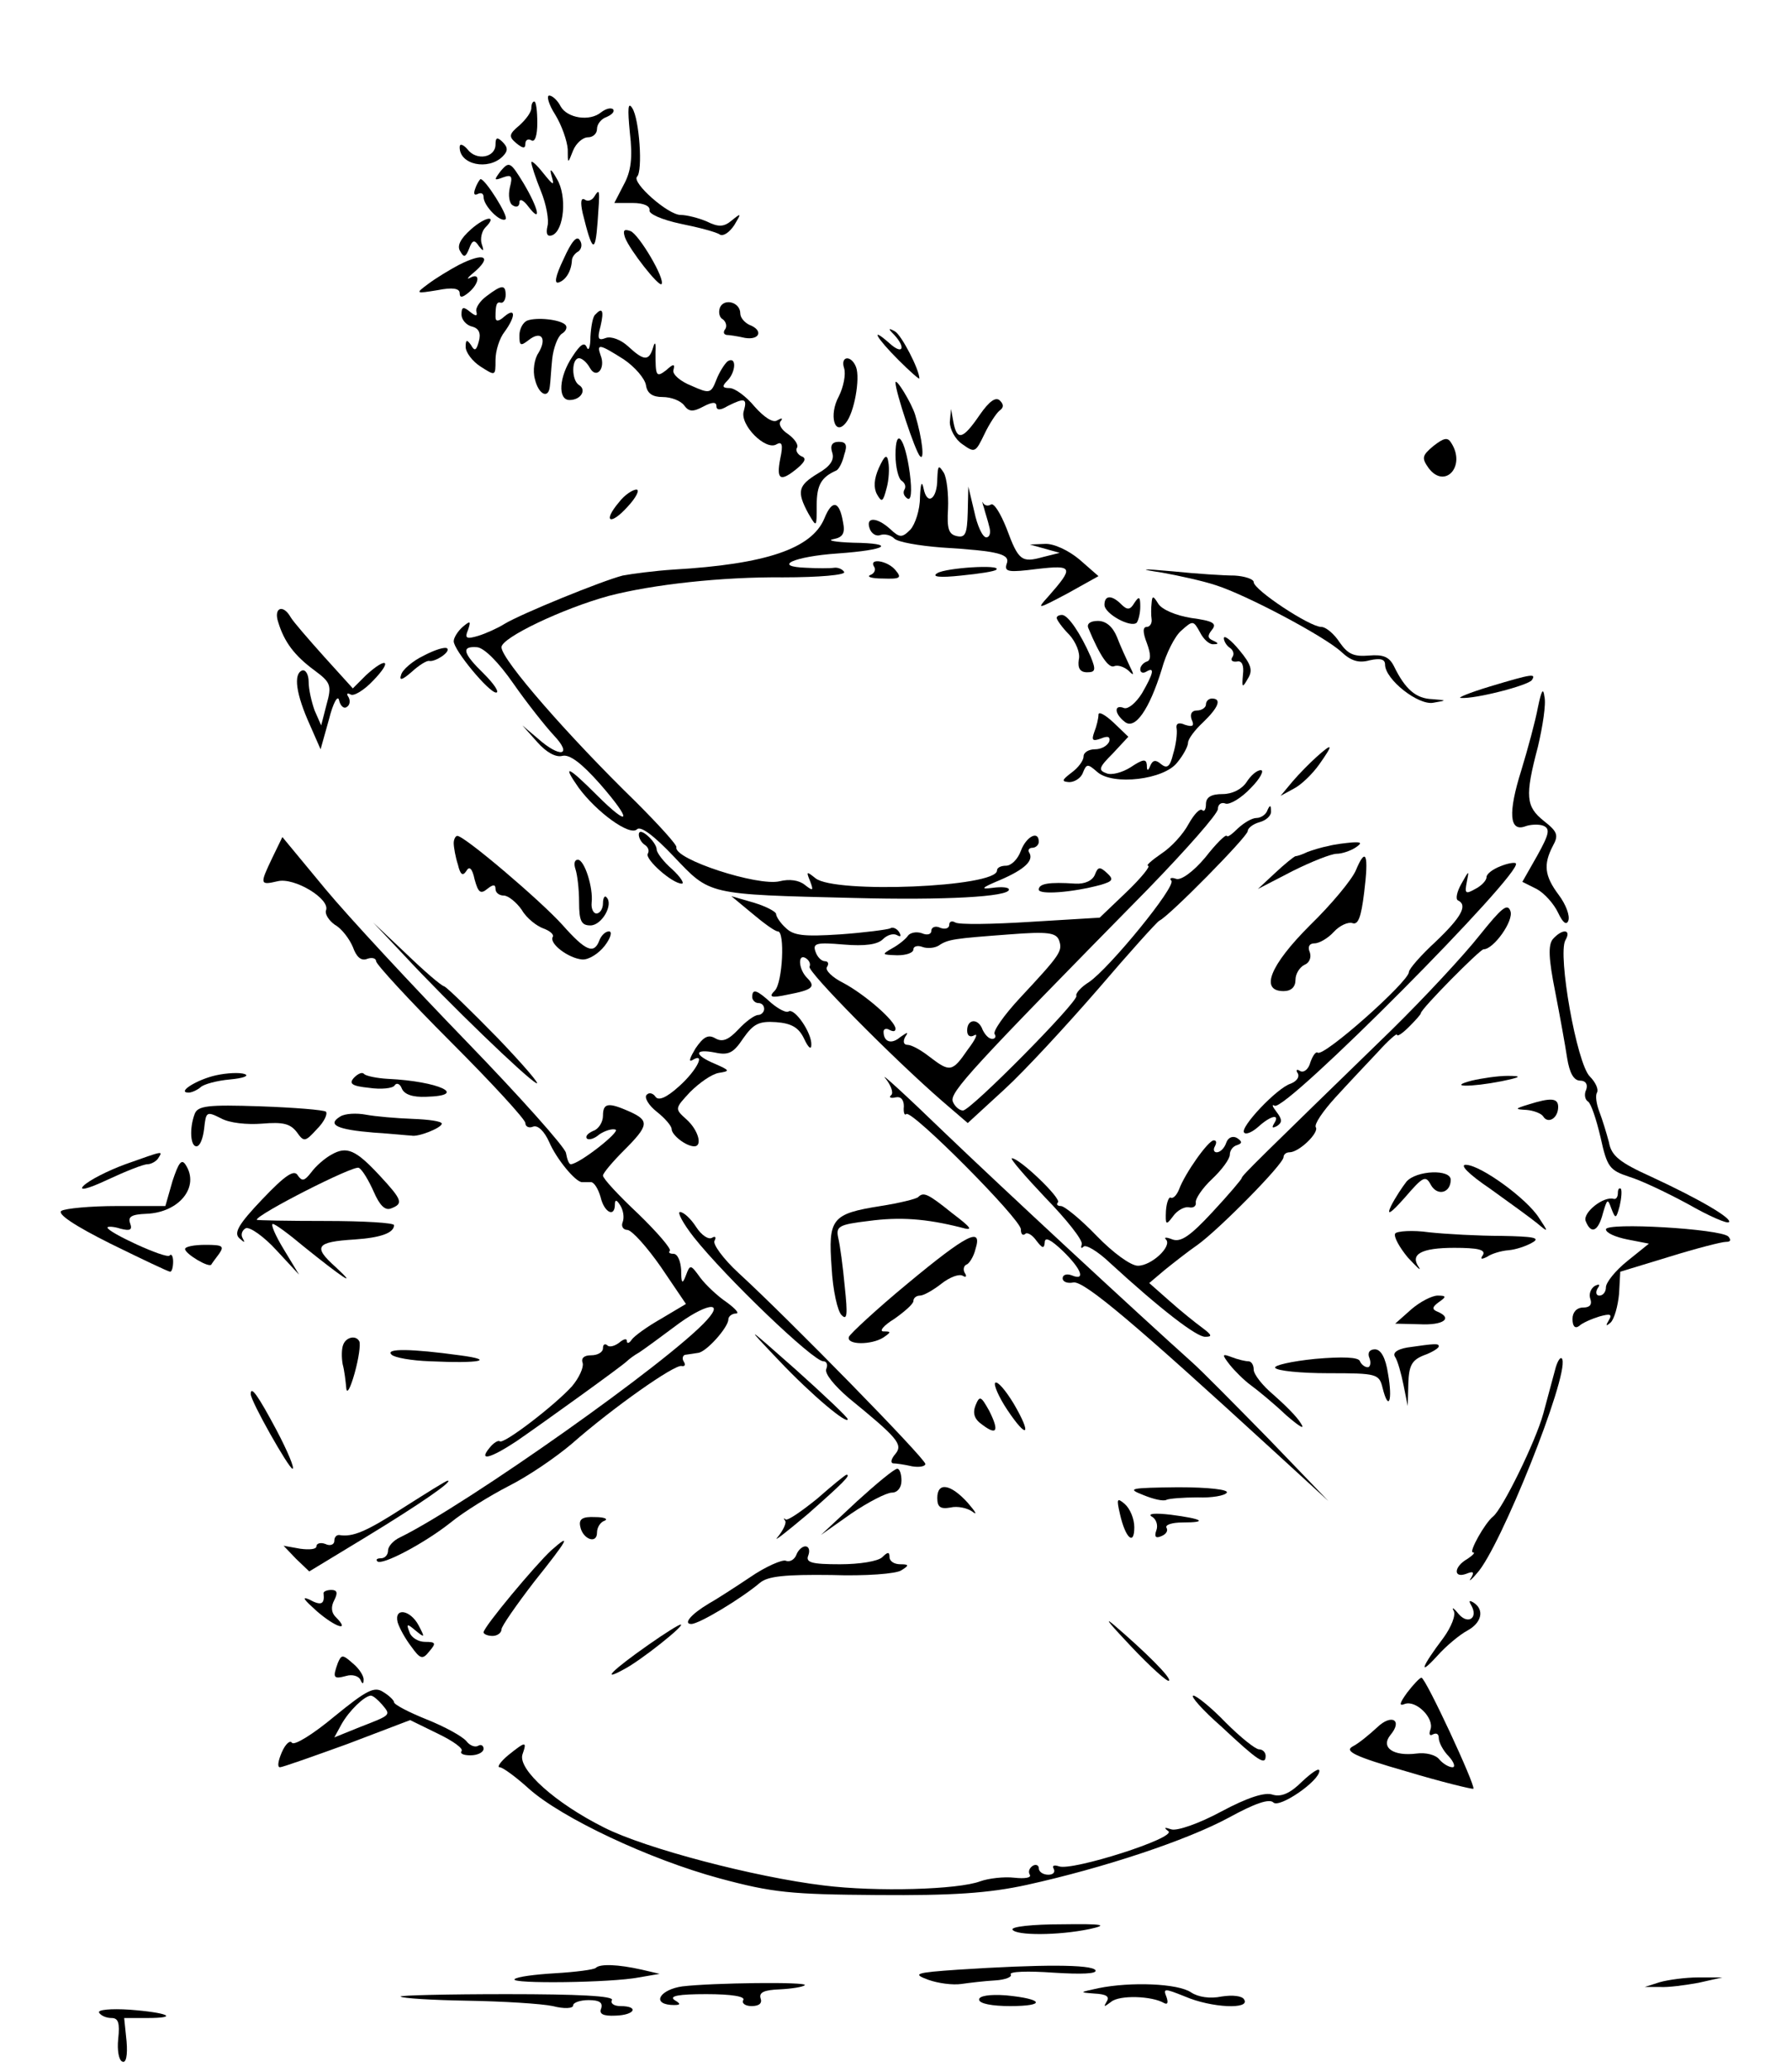 <?xml version="1.0" standalone="no"?>
<!DOCTYPE svg PUBLIC "-//W3C//DTD SVG 20010904//EN"
 "http://www.w3.org/TR/2001/REC-SVG-20010904/DTD/svg10.dtd">
<svg version="1.0" xmlns="http://www.w3.org/2000/svg"
 width="300pt" height="347pt" viewBox="0 0 300 347"
 preserveAspectRatio="xMidYMid meet">
<g transform="translate(0,347) scale(0.1,-0.1)"
fill="#000000" stroke="none">
<path d="M930 3278 c11 -18 20 -44 21 -58 0 -25 0 -25 9 -2 5 12 16 22 25 22
8 0 15 6 15 14 0 8 7 17 16 20 9 4 14 9 11 13 -4 3 -12 1 -20 -5 -19 -16 -57
-10 -68 10 -5 10 -14 18 -19 18 -5 0 -1 -15 10 -32z"/>
<path d="M890 3289 c0 -7 -9 -19 -20 -29 -18 -15 -18 -19 -5 -30 11 -9 15 -9
15 -1 0 7 5 9 10 6 6 -4 10 8 10 29 0 20 -2 36 -5 36 -3 0 -5 -5 -5 -11z"/>
<path d="M1055 3248 c5 -42 2 -65 -10 -87 l-16 -31 31 0 c18 0 29 -5 28 -12
-2 -6 20 -16 53 -23 30 -6 60 -14 65 -18 6 -3 16 4 24 16 12 20 12 21 -4 8
-13 -11 -22 -12 -42 -2 -14 6 -34 11 -44 11 -21 0 -82 54 -73 64 10 9 4 97 -8
115 -7 11 -8 0 -4 -41z"/>
<path d="M830 3228 c0 -22 -32 -28 -47 -8 -7 8 -13 10 -13 4 -1 -30 48 -40 72
-16 9 9 9 15 0 24 -9 9 -12 8 -12 -4z"/>
<path d="M839 3184 c-12 -16 -12 -17 4 -11 14 5 16 2 11 -17 -3 -13 -1 -27 5
-30 6 -4 11 -2 11 5 0 7 7 4 15 -7 23 -30 17 -3 -8 39 -22 36 -24 37 -38 21z"/>
<path d="M890 3198 c0 -4 7 -26 16 -48 9 -22 14 -49 11 -59 -3 -13 0 -18 8
-15 20 8 25 66 8 94 -10 18 -13 19 -9 5 5 -17 3 -16 -14 5 -11 14 -20 22 -20
18z"/>
<path d="M796 3154 c-3 -8 -2 -12 4 -9 6 3 10 1 10 -5 0 -15 29 -44 37 -37 5
5 -34 67 -42 67 -1 0 -6 -7 -9 -16z"/>
<path d="M995 3140 c-4 -6 -11 -8 -16 -4 -6 3 -7 -5 -3 -23 16 -65 21 -69 25
-15 4 55 4 58 -6 42z"/>
<path d="M789 3086 c-18 -16 -24 -28 -18 -37 6 -11 9 -10 15 5 5 14 9 15 16 4
8 -10 9 -9 5 3 -3 9 0 22 6 28 21 21 1 19 -24 -3z"/>
<path d="M1047 3072 c8 -21 56 -82 61 -78 7 8 -38 84 -52 89 -11 4 -13 1 -9
-11z"/>
<path d="M944 3036 c-14 -29 -16 -42 -8 -39 12 4 21 19 22 37 0 5 5 12 11 15
5 4 7 12 2 19 -5 8 -14 -3 -27 -32z"/>
<path d="M768 3026 c-15 -8 -38 -22 -50 -31 -23 -17 -22 -17 15 -11 25 5 37 3
37 -5 0 -8 4 -8 15 1 18 15 20 34 3 25 -7 -4 -5 0 5 8 33 28 18 35 -25 13z"/>
<path d="M815 2974 c-11 -8 -19 -20 -17 -26 2 -8 -1 -8 -11 0 -11 9 -14 8 -14
-5 0 -8 8 -18 18 -20 11 -3 15 -11 11 -25 -4 -15 -7 -17 -13 -6 -7 10 -9 9 -9
-3 0 -9 11 -24 25 -33 25 -16 25 -16 25 11 0 16 7 37 15 47 19 26 19 42 0 26
-10 -9 -15 -9 -15 -1 0 21 2 26 9 24 4 -1 8 5 8 13 0 18 -7 17 -32 -2z"/>
<path d="M1206 2955 c-3 -8 -1 -17 5 -20 5 -4 7 -11 4 -16 -4 -5 -3 -9 2 -10
4 0 18 -2 31 -5 25 -4 31 13 7 22 -8 4 -15 12 -15 19 0 19 -27 26 -34 10z"/>
<path d="M997 2943 c-4 -3 -7 -20 -8 -37 0 -17 -3 -25 -6 -18 -4 10 -11 5 -24
-15 -23 -34 -25 -73 -5 -73 19 0 29 17 16 25 -13 8 -13 45 0 45 5 0 13 -7 18
-16 11 -20 27 -1 18 21 -7 20 -2 19 39 -7 19 -13 35 -32 37 -43 2 -14 11 -20
28 -20 14 0 30 -6 36 -14 8 -11 15 -11 32 -2 15 8 22 8 22 1 0 -7 6 -8 19 0
28 14 33 13 27 -8 -8 -23 37 -68 55 -56 9 5 11 -1 6 -24 -7 -36 0 -40 29 -16
13 11 15 17 6 20 -6 3 -10 10 -7 14 3 5 -4 15 -15 23 -11 7 -17 17 -12 22 4 5
1 5 -6 1 -7 -5 -22 5 -38 23 -14 17 -33 31 -42 31 -12 0 -13 3 -4 12 15 15 16
42 1 33 -5 -4 -14 -18 -19 -31 -9 -23 -11 -24 -42 -10 -18 7 -32 19 -30 26 3
11 0 11 -12 0 -17 -13 -18 -10 -18 30 1 16 -1 19 -4 8 -7 -23 -15 -23 -42 2
-12 11 -28 17 -37 14 -13 -5 -15 -2 -9 20 6 26 3 32 -9 19z"/>
<path d="M883 2933 c-7 -3 -13 -14 -13 -25 0 -17 2 -18 15 -8 21 17 32 4 17
-21 -7 -10 -10 -30 -6 -44 6 -26 23 -34 25 -12 1 6 2 27 4 46 2 18 9 37 16 42
7 4 10 11 6 15 -9 9 -48 13 -64 7z"/>
<path d="M1498 2909 c20 -22 14 -34 -8 -14 -34 30 -22 9 15 -28 19 -19 35 -33
35 -31 0 15 -30 73 -41 79 -11 6 -12 5 -1 -6z"/>
<path d="M1414 2853 c3 -10 -1 -31 -9 -47 -17 -31 -7 -68 12 -44 14 17 24 74
17 93 -8 21 -27 19 -20 -2z"/>
<path d="M1500 2829 c0 -15 33 -115 41 -123 8 -9 4 29 -8 69 -6 20 -33 64 -33
54z"/>
<path d="M1641 2775 c-28 -41 -38 -44 -44 -12 l-4 22 -2 -22 c0 -12 9 -29 21
-37 21 -15 22 -14 37 17 8 17 20 35 25 39 7 5 8 10 1 17 -7 7 -18 -1 -34 -24z"/>
<path d="M1500 2708 c0 -20 5 -40 10 -43 6 -4 8 -10 5 -15 -3 -5 -1 -11 5 -15
6 -4 8 11 4 42 -8 60 -24 80 -24 31z"/>
<path d="M2401 2723 c-19 -16 -20 -20 -8 -37 27 -36 63 3 38 42 -6 10 -12 9
-30 -5z"/>
<path d="M1394 2712 c4 -12 -3 -23 -24 -35 -33 -20 -36 -30 -16 -67 14 -24 14
-24 14 14 0 34 8 47 33 58 4 2 10 13 13 26 6 17 3 22 -9 22 -11 0 -15 -6 -11
-18z"/>
<path d="M1472 2686 c-8 -18 -9 -33 -3 -44 8 -14 10 -13 16 10 4 14 5 34 3 44
-2 14 -6 12 -16 -10z"/>
<path d="M1570 2668 c0 -34 -17 -46 -23 -16 -3 14 -5 8 -6 -15 0 -21 -8 -45
-16 -54 -14 -14 -18 -14 -34 1 -22 20 -42 21 -34 0 3 -8 11 -13 18 -10 7 2 17
0 23 -6 6 -6 41 -12 79 -15 97 -6 116 -11 109 -28 -4 -13 4 -14 51 -8 61 7 62
3 19 -46 -20 -22 -19 -22 32 5 l52 29 -32 28 c-18 15 -43 27 -58 26 l-25 -1
25 -7 25 -7 -28 -7 c-36 -10 -41 -6 -61 48 -10 25 -21 43 -26 40 -5 -3 -10 -2
-13 2 -2 5 -2 1 1 -7 2 -8 7 -23 9 -32 3 -10 1 -18 -5 -18 -6 0 -15 19 -20 43
l-10 42 -1 -43 c-1 -36 -4 -43 -18 -40 -14 3 -17 12 -15 46 1 24 -2 51 -7 60
-9 14 -10 13 -11 -10z"/>
<path d="M1037 2629 c-28 -33 -15 -40 14 -8 15 16 21 29 15 29 -6 0 -20 -9
-29 -21z"/>
<path d="M1381 2602 c-21 -51 -98 -77 -253 -86 -31 -2 -69 -7 -85 -10 -35 -9
-170 -64 -198 -81 -11 -7 -31 -16 -44 -20 -20 -6 -23 -4 -17 10 5 15 4 16 -9
5 -8 -7 -15 -18 -15 -24 0 -15 59 -86 71 -86 6 0 -3 14 -20 31 -36 35 -39 47
-12 45 12 -1 36 -25 61 -61 23 -33 54 -72 68 -87 32 -34 10 -38 -27 -5 l-26
22 25 -28 c15 -17 31 -26 42 -23 12 3 32 -12 63 -47 55 -63 51 -75 -6 -18 -48
48 -58 52 -30 12 30 -41 86 -82 98 -70 6 6 28 -10 62 -46 61 -64 54 -63 301
-69 153 -4 260 2 260 14 0 4 -12 5 -27 3 -22 -3 -19 0 12 13 42 18 57 33 49
46 -3 4 0 8 5 8 6 0 11 5 11 10 0 20 -21 9 -30 -15 -5 -14 -16 -25 -25 -25 -8
0 -15 -3 -15 -8 0 -28 -272 -39 -304 -13 -15 12 -16 12 -9 -5 6 -16 5 -17 -9
-6 -10 8 -26 10 -42 6 -36 -9 -178 37 -173 57 1 4 -30 38 -68 76 -111 108
-225 238 -225 259 0 16 103 65 180 86 73 19 189 32 292 31 60 0 105 4 102 9
-3 5 -11 8 -17 7 -7 -1 -28 -1 -46 0 -59 2 -21 19 52 24 84 6 99 17 26 18 -30
1 -45 4 -33 6 16 3 20 10 16 29 -6 35 -18 38 -31 6z"/>
<path d="M1464 2521 c4 -5 0 -12 -6 -14 -7 -3 2 -6 21 -6 29 -1 32 1 21 14
-13 16 -45 21 -36 6z"/>
<path d="M1570 2510 c-10 -6 3 -8 40 -4 30 3 57 7 59 10 9 9 -85 3 -99 -6z"/>
<path d="M1946 2511 c28 -5 69 -14 90 -21 51 -16 183 -86 211 -112 16 -15 29
-19 47 -14 18 4 26 2 26 -7 0 -25 56 -69 81 -64 23 4 23 4 -2 6 -27 1 -45 16
-64 55 -8 16 -18 20 -42 18 -25 -2 -35 2 -49 22 -9 14 -23 26 -31 26 -19 0
-113 62 -113 75 0 5 -15 10 -32 11 -18 0 -64 3 -103 7 -55 5 -59 4 -19 -2z"/>
<path d="M1850 2457 c0 -15 44 -39 54 -30 3 4 6 16 6 27 0 17 -2 18 -10 6 -7
-12 -12 -12 -22 -2 -16 16 -28 15 -28 -1z"/>
<path d="M1929 2460 c-1 -8 -1 -21 0 -27 1 -7 -3 -13 -8 -13 -7 0 -7 -9 0 -27
7 -19 7 -29 0 -31 -6 -2 -11 -8 -11 -13 0 -6 5 -7 10 -4 15 9 12 -3 -7 -36
-10 -16 -23 -27 -30 -25 -17 7 -17 -9 1 -23 17 -14 41 20 62 88 7 26 22 56 33
65 19 17 20 17 31 -3 6 -12 16 -21 23 -20 9 0 8 2 -1 6 -9 4 -10 8 -2 18 9 11
2 15 -35 20 -25 4 -49 14 -55 24 -8 13 -10 14 -11 1z"/>
<path d="M466 2428 c10 -33 27 -56 61 -81 27 -20 29 -25 20 -57 l-9 -35 -11
25 c-5 14 -10 35 -10 48 0 12 -5 21 -11 19 -15 -6 -10 -40 13 -91 l18 -41 14
50 c7 28 15 42 17 32 2 -9 8 -15 13 -11 5 3 6 10 3 16 -4 6 -3 8 3 5 5 -4 23
7 38 23 33 34 23 41 -12 9 l-22 -22 -48 53 c-26 29 -52 59 -56 66 -13 23 -29
16 -21 -8z"/>
<path d="M1770 2435 c0 -3 9 -16 21 -28 11 -12 19 -31 16 -42 -2 -14 2 -21 14
-21 14 0 15 4 6 26 -17 39 -38 70 -48 70 -5 0 -9 -2 -9 -5z"/>
<path d="M1823 2418 c20 -48 34 -67 43 -64 6 3 17 -1 24 -7 10 -10 10 -8 2 8
-5 11 -15 32 -21 48 -7 17 -18 27 -32 27 -13 0 -19 -5 -16 -12z"/>
<path d="M2050 2401 c0 -5 5 -13 10 -16 6 -4 8 -11 4 -16 -3 -5 0 -8 8 -7 8 2
12 -6 10 -22 -2 -22 -1 -23 8 -7 9 14 6 24 -14 48 -14 17 -26 26 -26 20z"/>
<path d="M710 2372 c-19 -9 -36 -24 -38 -32 -4 -11 2 -9 18 5 12 11 25 19 29
18 10 -2 36 15 30 21 -3 3 -20 -2 -39 -12z"/>
<path d="M2495 2320 c-33 -10 -55 -19 -48 -19 24 -2 113 21 119 30 7 11 2 11
-71 -11z"/>
<path d="M2576 2285 c-4 -22 -17 -70 -28 -106 -22 -70 -20 -103 7 -93 8 3 22
4 30 1 12 -5 10 -14 -10 -50 l-25 -44 24 -12 c13 -7 29 -25 36 -40 8 -17 14
-21 17 -13 3 8 -4 27 -16 43 -24 32 -26 51 -10 82 10 18 8 24 -15 42 -30 24
-32 41 -10 124 8 34 14 72 11 84 -2 16 -5 11 -11 -18z"/>
<path d="M2020 2290 c0 -5 -7 -10 -15 -10 -9 0 -12 -6 -9 -15 5 -11 2 -13 -11
-9 -11 5 -16 2 -14 -7 1 -8 -1 -26 -6 -42 -5 -21 -10 -25 -20 -17 -9 8 -14 7
-18 -2 -4 -10 -6 -10 -6 1 -1 10 -6 10 -27 -4 -14 -9 -33 -14 -41 -10 -14 5
-12 10 11 33 l26 28 -25 24 c-14 13 -25 19 -25 13 0 -6 -3 -19 -7 -29 -5 -14
-3 -16 11 -11 12 5 16 3 14 -5 -3 -7 -13 -13 -24 -13 -10 0 -19 -5 -19 -12 0
-7 -9 -19 -20 -27 -17 -13 -17 -15 -4 -16 9 0 20 7 23 16 6 15 8 15 24 1 26
-23 112 -13 134 16 10 12 18 27 18 33 0 6 11 21 25 34 26 25 32 40 15 40 -5 0
-10 -4 -10 -10z"/>
<path d="M2205 2202 c-11 -10 -29 -28 -40 -41 l-20 -24 22 12 c12 6 31 24 43
41 24 34 23 37 -5 12z"/>
<path d="M2088 2160 c-8 -12 -24 -20 -40 -20 -19 0 -28 -5 -28 -17 0 -9 -3
-13 -6 -10 -4 4 -14 -7 -23 -23 -9 -17 -29 -39 -46 -50 -16 -11 -26 -20 -22
-20 5 0 -11 -20 -36 -44 l-45 -43 -116 -7 c-63 -4 -120 -5 -126 -1 -5 3 -10 2
-10 -4 0 -6 -7 -8 -15 -5 -8 4 -15 1 -15 -5 0 -6 -7 -8 -16 -4 -9 3 -19 1 -23
-4 -3 -5 -15 -15 -26 -21 -19 -11 -18 -11 8 -12 15 0 27 4 27 10 0 5 7 7 15 4
8 -3 20 -2 27 2 16 11 26 12 119 19 64 5 78 3 83 -10 6 -18 3 -23 -66 -97 -26
-28 -45 -55 -42 -60 3 -4 1 -8 -4 -8 -6 0 -12 7 -16 15 -7 20 -26 19 -26 -1 0
-9 5 -12 12 -8 7 4 2 -7 -11 -24 -26 -38 -30 -38 -64 -12 -14 11 -30 20 -37
20 -6 0 -8 5 -4 13 6 9 5 9 -8 0 -15 -13 -28 -8 -28 9 0 5 5 6 10 3 6 -3 10
-3 10 2 0 13 -52 58 -88 77 -18 9 -30 21 -27 26 4 6 2 10 -3 10 -6 0 -13 7
-16 16 -5 14 1 16 47 12 36 -3 57 0 66 9 7 7 17 10 23 7 7 -4 8 -2 4 5 -4 6
-11 9 -15 6 -5 -2 -42 -7 -84 -10 -61 -4 -78 -2 -91 11 -9 8 -16 19 -16 23 0
4 -17 13 -37 19 l-38 11 35 -29 c19 -16 38 -30 43 -30 12 0 8 -85 -5 -99 -11
-11 -7 -13 21 -7 42 8 48 13 33 28 -15 15 -16 42 -2 33 6 -4 8 -10 6 -14 -5
-7 138 -152 222 -225 l43 -37 61 56 c34 31 104 107 157 168 53 62 99 113 103
115 16 7 148 141 148 150 0 5 9 12 20 15 11 3 20 11 19 19 0 10 -2 10 -6 1 -2
-7 -11 -13 -18 -13 -8 0 -21 -8 -31 -17 -10 -10 -18 -16 -19 -13 -2 3 -18 -13
-36 -36 -20 -24 -41 -39 -49 -36 -8 3 -12 1 -8 -3 9 -9 -104 -147 -138 -170
-13 -8 -23 -19 -21 -23 3 -10 -177 -192 -190 -192 -6 0 -14 7 -17 15 -6 15 32
56 327 356 64 66 117 126 117 134 0 8 6 12 13 9 7 -2 26 9 42 26 16 16 23 30
17 30 -7 0 -17 -9 -24 -20z"/>
<path d="M1070 2072 c0 -6 5 -14 10 -17 6 -4 8 -10 5 -15 -5 -9 41 -50 57 -50
5 0 -2 11 -16 24 -15 13 -26 28 -26 33 0 6 -7 16 -15 23 -9 8 -15 9 -15 2z"/>
<path d="M456 2033 c-21 -44 -21 -46 9 -39 28 7 89 -30 81 -49 -2 -6 5 -17 15
-24 11 -6 24 -23 30 -37 6 -17 14 -24 24 -20 8 3 15 1 15 -4 0 -5 56 -66 125
-135 69 -69 125 -130 125 -136 0 -6 6 -9 13 -6 8 3 19 -8 27 -26 12 -28 44
-67 55 -67 3 0 9 0 15 0 5 0 12 -11 16 -25 6 -26 24 -35 24 -12 0 8 3 8 9 -2
5 -8 7 -20 4 -28 -3 -7 1 -13 8 -13 8 -1 33 -29 56 -62 l42 -62 -42 -25 c-23
-13 -45 -29 -49 -35 -4 -6 -8 -7 -8 -2 0 5 -6 3 -13 -3 -8 -6 -17 -8 -20 -4
-4 3 -7 1 -7 -5 0 -7 -9 -12 -20 -12 -12 0 -17 -5 -14 -13 2 -7 -6 -25 -18
-39 -29 -32 -115 -98 -121 -92 -2 2 -10 -2 -17 -11 -19 -23 1 -18 45 11 45 31
177 126 185 134 3 3 12 10 21 15 9 6 35 25 59 43 50 38 85 45 54 11 -61 -68
-402 -309 -514 -364 -11 -5 -20 -15 -20 -22 0 -7 -5 -13 -12 -13 -6 0 -9 -2
-6 -5 7 -8 79 30 123 65 22 18 66 45 97 61 32 16 79 48 106 71 67 59 173 134
184 130 5 -1 7 2 3 8 -3 5 -1 11 4 11 6 1 15 2 20 3 14 1 51 43 51 56 0 5 6
10 13 10 6 0 -1 8 -16 19 -15 10 -35 29 -44 41 -16 22 -17 23 -24 4 -6 -16 -8
-14 -8 9 -1 15 -6 27 -13 27 -6 0 -9 2 -6 5 3 3 -21 31 -53 62 -33 31 -59 59
-59 64 0 4 16 23 35 42 42 42 43 50 10 65 -36 16 -45 15 -45 -7 0 -10 -7 -22
-16 -25 -9 -4 -14 -9 -11 -13 4 -3 13 0 21 7 9 6 21 10 27 8 9 -3 -61 -58 -75
-58 -3 0 -6 8 -8 19 -2 10 -77 94 -167 187 -90 93 -197 208 -236 255 l-72 87
-17 -35z"/>
<path d="M760 2058 c0 -7 3 -24 7 -36 4 -17 8 -20 14 -11 5 9 10 5 14 -14 6
-22 10 -25 21 -16 10 8 14 8 14 0 0 -6 6 -11 14 -11 7 0 21 -11 30 -24 8 -14
25 -27 36 -31 11 -4 18 -10 16 -14 -7 -11 26 -36 49 -38 11 -1 28 10 38 23 10
13 13 24 7 24 -6 0 -13 -7 -16 -15 -9 -24 -23 -18 -62 26 -37 41 -164 149
-176 149 -3 0 -6 -6 -6 -12z"/>
<path d="M2225 2053 c-11 -2 -27 -7 -35 -10 -8 -4 -17 -7 -20 -7 -3 -1 -18
-13 -34 -28 l-29 -27 58 30 c32 16 65 29 74 29 9 0 23 5 31 10 12 8 11 10 -5
9 -11 -1 -29 -3 -40 -6z"/>
<path d="M2271 2012 c-7 -16 -41 -57 -77 -92 -67 -67 -84 -110 -44 -110 13 0
20 7 20 19 0 10 7 21 15 25 8 3 12 12 9 21 -4 9 -1 15 8 15 8 0 23 9 32 19 10
11 24 17 31 15 10 -4 15 10 20 51 8 64 3 78 -14 37z"/>
<path d="M964 2014 c3 -9 6 -33 6 -55 0 -32 4 -39 19 -39 19 0 39 35 27 47 -3
4 -6 -1 -6 -10 0 -9 -5 -17 -11 -17 -5 0 -9 8 -8 18 3 25 -12 72 -23 72 -6 0
-7 -7 -4 -16z"/>
<path d="M2513 2019 c-13 -5 -23 -13 -23 -18 0 -6 -9 -15 -19 -20 -16 -9 -18
-8 -14 12 4 20 4 20 -9 -3 -8 -14 -10 -26 -6 -28 17 -8 6 -28 -37 -69 -25 -23
-45 -46 -45 -51 0 -16 -144 -144 -153 -135 -3 2 -8 -5 -12 -16 -3 -12 -11 -18
-17 -15 -6 4 -8 2 -4 -4 3 -6 -2 -13 -12 -17 -23 -7 -86 -74 -78 -82 3 -4 14
1 24 10 21 19 37 22 26 5 -4 -7 -3 -8 5 -4 9 6 9 11 -1 24 -7 9 -8 13 -3 10
18 -11 419 393 404 406 -2 2 -14 0 -26 -5z"/>
<path d="M1834 2005 c-4 -10 -17 -16 -33 -15 -44 3 -61 0 -61 -10 0 -9 56 -5
104 8 20 6 22 9 10 20 -12 11 -15 10 -20 -3z"/>
<path d="M2478 1903 c-26 -33 -92 -104 -148 -159 -218 -212 -250 -243 -250
-247 0 -2 -22 -28 -49 -57 -37 -40 -53 -51 -67 -46 -10 4 -15 4 -11 0 11 -11
-24 -44 -47 -44 -12 0 -42 22 -69 50 -27 28 -54 50 -60 50 -6 0 -8 3 -5 6 7 6
-64 74 -77 74 -4 0 22 -30 56 -66 35 -36 63 -71 61 -78 -2 -6 -1 -8 3 -4 4 4
24 -8 44 -27 85 -78 146 -125 160 -124 12 0 11 3 -5 15 -11 8 -36 28 -55 45
l-34 30 26 22 c15 12 39 31 55 42 35 25 144 135 144 147 0 4 4 8 10 8 16 0 50
33 44 42 -3 5 12 27 33 50 21 23 53 57 71 76 17 19 32 32 32 29 0 -4 9 2 20
13 11 11 20 21 20 23 0 7 99 107 105 107 17 0 51 48 45 64 -5 14 -15 5 -52
-41z"/>
<path d="M675 1872 c78 -84 205 -206 223 -216 9 -5 -20 29 -64 75 -45 46 -85
85 -90 87 -5 1 -34 26 -64 55 l-55 52 50 -53z"/>
<path d="M2601 1897 c-8 -10 -7 -33 4 -88 8 -41 17 -91 20 -111 4 -25 11 -38
22 -38 9 0 13 -6 10 -15 -4 -8 -2 -17 3 -20 5 -3 14 -30 21 -60 11 -50 15 -55
48 -66 20 -6 64 -27 99 -46 35 -20 65 -33 68 -30 6 6 -48 38 -130 76 -53 24
-67 35 -71 58 -4 15 -11 38 -16 51 -5 13 -7 27 -4 32 3 5 -2 17 -12 27 -22 22
-54 204 -41 228 11 19 -5 20 -21 2z"/>
<path d="M1260 1800 c0 -5 5 -10 10 -10 6 0 10 -4 10 -10 0 -5 -5 -10 -10 -10
-6 0 -21 -11 -33 -24 -17 -18 -27 -22 -39 -15 -12 7 -20 2 -33 -17 -9 -15 -12
-23 -6 -20 24 15 9 -16 -21 -43 -22 -20 -35 -25 -40 -18 -4 6 -11 8 -15 3 -4
-4 3 -17 17 -28 14 -11 25 -24 25 -29 0 -10 24 -29 38 -29 14 0 7 27 -13 45
-20 18 -20 18 6 46 15 15 36 30 48 32 19 3 19 4 -6 15 -36 15 -36 26 0 19 23
-5 31 0 47 24 17 24 26 29 55 27 26 -2 38 -9 47 -28 7 -15 12 -19 12 -10 1 20
-28 62 -38 56 -4 -3 -17 4 -29 14 -24 22 -32 25 -32 10z"/>
<path d="M362 1669 c-32 -7 -67 -29 -46 -29 5 0 14 4 20 9 5 5 27 11 49 13 22
2 33 6 25 9 -8 3 -30 2 -48 -2z"/>
<path d="M593 1665 c-9 -10 -4 -14 25 -17 20 -3 40 -1 43 4 3 5 9 3 12 -5 4
-10 18 -15 41 -14 72 2 21 26 -64 30 -19 1 -37 5 -40 8 -3 4 -10 1 -17 -6z"/>
<path d="M1483 1664 c9 -11 14 -24 10 -28 -5 -4 -1 -6 7 -4 9 2 14 -4 14 -15
-1 -10 1 -16 4 -13 8 9 192 -176 192 -193 0 -8 3 -11 7 -8 3 4 12 -1 19 -11
10 -13 13 -14 14 -3 0 10 10 5 30 -14 32 -31 39 -51 15 -41 -8 3 -15 1 -15 -5
0 -6 8 -9 18 -7 18 3 105 -71 332 -279 l95 -87 -100 104 c-55 56 -113 115
-129 129 -87 78 -316 290 -416 386 -63 61 -107 101 -97 89z"/>
<path d="M2465 1660 c-42 -11 -1 -11 50 -1 34 7 35 9 10 9 -16 0 -43 -4 -60
-8z"/>
<path d="M2560 1620 c-23 -7 -23 -8 -3 -9 12 -1 25 -6 28 -11 8 -13 25 -3 25
16 0 15 -12 16 -50 4z"/>
<path d="M326 1604 c-9 -24 -7 -54 3 -54 6 0 11 13 13 30 3 28 4 29 28 17 14
-8 44 -11 69 -9 35 3 47 0 58 -14 12 -17 14 -17 34 5 12 12 18 25 15 29 -4 3
-53 7 -110 9 -88 3 -105 1 -110 -13z"/>
<path d="M570 1600 c-23 -14 -5 -22 56 -27 31 -2 59 -5 63 -5 11 -3 51 13 51
20 0 4 -22 7 -49 8 -27 1 -62 4 -78 7 -16 3 -35 2 -43 -3z"/>
<path d="M2054 1556 c-3 -9 -10 -16 -16 -16 -5 0 -6 5 -3 10 3 6 3 10 -2 10
-9 0 -48 -55 -58 -82 -4 -10 -10 -16 -14 -14 -3 2 -7 -8 -8 -22 -1 -24 0 -25
12 -9 7 10 19 16 26 15 8 -2 13 2 12 8 -1 6 11 24 27 39 17 16 30 34 30 41 0
7 5 14 12 16 9 3 9 6 0 12 -7 4 -15 1 -18 -8z"/>
<path d="M555 1536 c-11 -6 -26 -19 -34 -30 -11 -14 -15 -15 -22 -5 -6 11 -21
1 -60 -40 -39 -41 -48 -56 -38 -65 9 -8 10 -8 5 1 -3 6 0 13 6 16 7 2 30 -14
51 -37 l38 -41 -26 43 c-14 23 -22 42 -18 42 4 0 27 -17 52 -38 62 -50 94 -72
53 -34 -38 34 -33 42 32 46 44 3 66 11 66 24 0 4 -52 7 -115 7 -63 0 -115 1
-115 2 0 9 163 92 171 87 6 -3 17 -22 25 -40 10 -23 19 -32 29 -28 21 8 19 14
-19 55 -40 43 -55 50 -81 35z"/>
<path d="M210 1520 c-30 -11 -61 -27 -70 -36 -9 -9 6 -6 40 10 30 14 60 26 67
26 6 0 15 5 18 10 8 13 10 13 -55 -10z"/>
<path d="M289 1492 l-12 -42 -81 0 c-45 0 -86 -4 -93 -8 -8 -5 22 -25 82 -55
53 -26 97 -47 100 -47 3 0 5 8 5 17 0 9 -3 14 -6 10 -6 -6 -104 39 -104 47 0
2 10 2 22 -2 16 -4 20 -2 16 9 -4 11 2 15 27 16 55 2 90 45 66 82 -7 11 -12 3
-22 -27z"/>
<path d="M2496 1479 c32 -23 68 -49 79 -58 19 -16 19 -15 3 9 -20 32 -97 88
-122 89 -12 1 3 -15 40 -40z"/>
<path d="M2356 1491 c-7 -9 -19 -27 -26 -41 -8 -17 -1 -13 23 14 31 36 35 38
44 21 11 -19 33 -13 33 9 0 18 -57 16 -74 -3z"/>
<path d="M2710 1472 c0 -7 -3 -11 -7 -10 -17 5 -52 -23 -47 -37 9 -23 21 -18
29 13 7 24 8 25 14 8 7 -18 8 -18 14 4 3 13 4 26 2 29 -3 2 -5 -1 -5 -7z"/>
<path d="M1538 1465 c-3 -3 -31 -10 -63 -15 -82 -13 -88 -21 -82 -103 2 -38
10 -74 17 -80 9 -9 10 1 5 48 -3 33 -8 70 -11 82 -4 19 1 22 51 28 52 7 96 4
155 -11 21 -6 18 -1 -15 24 -41 33 -48 36 -57 27z"/>
<path d="M1162 1398 c53 -67 200 -208 217 -208 6 0 8 -6 5 -13 -3 -8 14 -28
37 -48 82 -67 92 -78 79 -94 -7 -8 -9 -15 -4 -16 5 0 19 -2 32 -5 12 -2 22 0
22 4 0 9 -229 243 -313 320 -26 24 -44 49 -40 54 3 6 1 8 -4 5 -6 -4 -18 4
-27 18 -9 14 -21 25 -27 25 -5 0 5 -19 23 -42z"/>
<path d="M2690 1411 c0 -6 16 -13 36 -17 l36 -7 -36 -29 c-20 -16 -36 -36 -36
-44 0 -8 -5 -14 -11 -14 -5 0 -7 5 -3 12 5 7 3 8 -5 4 -7 -5 -10 -14 -7 -22 3
-9 -1 -14 -12 -14 -11 0 -18 -8 -18 -19 0 -12 4 -17 11 -12 5 5 21 12 34 16
18 5 22 4 16 -6 -6 -10 -5 -11 3 -4 6 6 12 27 14 48 l2 37 82 25 c45 14 88 25
95 25 8 0 9 3 4 9 -14 13 -205 24 -205 12z"/>
<path d="M2337 1404 c-3 -5 7 -23 21 -40 15 -16 23 -24 19 -17 -16 22 3 33 59
33 39 0 53 -3 48 -12 -5 -7 -3 -8 7 -3 7 5 23 10 36 11 12 1 30 7 40 13 14 8
1 10 -52 11 -38 0 -93 3 -121 6 -28 4 -54 2 -57 -2z"/>
<path d="M1520 1320 c-52 -43 -96 -84 -98 -89 -5 -14 38 -14 58 -1 13 9 13 10
0 10 -8 0 0 10 18 21 17 12 32 25 32 30 0 5 5 9 11 9 6 0 22 9 36 20 14 11 30
17 36 13 5 -3 7 -1 3 5 -3 5 -2 12 3 14 4 1 12 13 15 26 12 38 -14 25 -114
-58z"/>
<path d="M310 1378 c0 -8 40 -32 44 -26 1 2 7 10 13 18 9 13 6 15 -23 15 -19
0 -34 -3 -34 -7z"/>
<path d="M2364 1277 l-27 -24 41 -1 c40 -2 56 10 30 21 -10 4 -9 8 2 16 13 9
13 11 -2 11 -9 0 -29 -10 -44 -23z"/>
<path d="M1305 1191 c55 -58 115 -108 115 -98 0 3 -39 40 -87 83 -86 76 -86
76 -28 15z"/>
<path d="M575 1218 c-3 -7 -3 -22 -1 -33 3 -11 5 -29 6 -40 1 -11 7 0 14 25 7
25 10 48 8 53 -5 11 -22 8 -27 -5z"/>
<path d="M2357 1213 c-17 -3 -25 -9 -20 -16 4 -6 10 -27 14 -47 l7 -35 1 38
c1 30 6 39 26 47 14 5 25 12 25 15 0 5 -5 5 -53 -2z"/>
<path d="M656 1201 c5 -5 34 -10 64 -11 85 -4 111 2 50 10 -80 11 -126 12
-114 1z"/>
<path d="M2294 1195 c3 -8 1 -15 -3 -15 -5 0 -11 5 -13 10 -2 7 -29 8 -75 4
-40 -4 -70 -11 -67 -15 3 -5 43 -9 89 -9 82 0 85 -1 91 -25 10 -40 17 -21 9
24 -4 27 -12 41 -22 41 -9 0 -13 -6 -9 -15z"/>
<path d="M2060 1184 c8 -10 24 -26 35 -34 11 -8 38 -30 59 -50 22 -19 33 -26
25 -14 -7 12 -29 33 -46 48 -18 15 -33 34 -33 42 0 8 -4 14 -9 14 -5 0 -18 3
-28 7 -16 6 -17 5 -3 -13z"/>
<path d="M2606 1180 c-4 -14 -13 -49 -21 -78 -13 -47 -68 -159 -84 -172 -14
-11 -41 -60 -34 -60 5 0 0 -5 -9 -11 -23 -13 -24 -33 -2 -25 12 5 14 3 8 -7
-5 -7 0 -4 10 8 39 42 153 328 143 358 -2 6 -7 0 -11 -13z"/>
<path d="M1667 1154 c-3 -3 6 -24 20 -45 34 -51 42 -43 11 10 -14 23 -27 38
-31 35z"/>
<path d="M420 1135 c0 -12 64 -125 70 -125 4 0 -8 29 -27 65 -31 58 -43 75
-43 60z"/>
<path d="M1634 1116 c-5 -13 -2 -23 11 -32 25 -19 29 -11 12 23 -14 25 -16 26
-23 9z"/>
<path d="M1435 955 l-60 -56 51 36 c28 19 59 35 68 35 9 0 16 8 16 20 0 11 -3
20 -7 20 -5 0 -35 -25 -68 -55z"/>
<path d="M1369 960 c-26 -21 -49 -37 -53 -35 -3 3 -4 2 -1 -2 3 -3 -3 -16 -12
-27 -10 -11 12 6 50 38 59 52 73 66 65 66 -2 0 -24 -18 -49 -40z"/>
<path d="M676 945 c-62 -40 -85 -50 -108 -46 -5 0 -8 -4 -8 -10 0 -6 -7 -9
-15 -5 -8 3 -15 1 -15 -4 0 -5 -12 -6 -27 -4 l-28 5 21 -22 22 -21 94 57 c92
56 148 95 138 95 -3 0 -36 -21 -74 -45z"/>
<path d="M1570 961 c0 -15 5 -19 22 -16 12 3 29 -1 37 -7 9 -7 5 0 -8 15 -29
32 -51 35 -51 8z"/>
<path d="M1915 966 c17 -7 34 -11 39 -8 4 2 28 4 52 4 24 -1 46 3 49 8 3 5
-30 9 -82 9 -81 -1 -86 -2 -58 -13z"/>
<path d="M1876 934 c9 -40 24 -54 24 -22 0 14 -7 31 -16 39 -13 11 -14 9 -8
-17z"/>
<path d="M1929 930 c8 -4 11 -15 8 -23 -4 -11 -1 -14 8 -10 8 3 12 9 9 14 -3
5 9 9 27 9 43 0 34 6 -20 13 -26 3 -39 2 -32 -3z"/>
<path d="M972 913 c4 -21 28 -30 28 -10 0 9 6 18 13 20 6 3 -1 6 -16 6 -21 1
-28 -3 -25 -16z"/>
<path d="M923 873 c-26 -24 -113 -128 -113 -137 0 -3 7 -6 15 -6 8 0 15 5 15
11 0 5 25 41 55 80 56 70 64 84 28 52z"/>
<path d="M1334 866 c-3 -8 -11 -13 -18 -10 -6 2 -34 -10 -60 -28 -27 -18 -58
-38 -69 -44 -30 -18 -43 -34 -29 -34 13 0 83 42 115 69 13 11 42 14 120 13 56
-2 109 2 117 8 13 8 13 10 -2 10 -10 0 -18 5 -18 12 0 9 -3 9 -12 0 -7 -7 -38
-12 -71 -12 -48 0 -58 3 -53 15 3 8 1 15 -5 15 -5 0 -12 -6 -15 -14z"/>
<path d="M542 801 c2 -18 -4 -21 -24 -10 -14 6 -8 -1 12 -19 32 -28 58 -36 32
-10 -7 7 -8 17 -2 28 6 12 5 17 -5 17 -8 0 -14 -3 -13 -6z"/>
<path d="M2464 782 c13 -22 -5 -34 -21 -15 -8 10 -12 12 -8 5 4 -7 -4 -27 -17
-45 -37 -49 -43 -66 -11 -31 15 17 38 36 51 43 24 13 29 35 10 47 -7 4 -8 3
-4 -4z"/>
<path d="M666 753 c3 -10 13 -28 23 -41 15 -21 19 -22 30 -8 12 14 11 16 -7
16 -11 0 -23 7 -26 16 -6 15 -4 15 10 3 16 -13 16 -12 5 9 -14 26 -41 30 -35
5z"/>
<path d="M1894 713 c33 -35 62 -61 64 -58 5 4 -39 48 -94 95 -16 13 -2 -3 30
-37z"/>
<path d="M1086 715 c-60 -42 -81 -63 -41 -41 29 15 105 76 95 75 -3 0 -27 -15
-54 -34z"/>
<path d="M566 685 c-9 -25 -8 -28 14 -22 10 3 21 0 24 -7 3 -7 5 -7 5 0 1 6
-7 19 -18 28 -17 15 -19 15 -25 1z"/>
<path d="M2357 635 c-13 -18 -14 -23 -4 -19 19 7 50 -24 43 -43 -3 -8 -1 -11
4 -8 6 3 10 1 10 -6 0 -7 7 -21 17 -31 9 -10 11 -18 6 -18 -6 0 -16 6 -22 13
-6 8 -23 12 -38 10 -39 -5 -61 10 -44 31 21 25 2 36 -22 13 -13 -12 -31 -27
-41 -32 -15 -8 3 -17 90 -42 60 -18 110 -30 112 -29 4 5 -80 186 -87 186 -3 0
-14 -12 -24 -25z"/>
<path d="M560 595 c-36 -30 -67 -49 -71 -44 -3 5 -11 -2 -17 -16 -6 -14 -8
-25 -3 -25 4 0 55 18 113 39 l105 40 47 -23 c25 -12 43 -25 39 -29 -3 -4 3 -7
15 -7 12 0 22 5 22 11 0 5 -4 8 -9 5 -5 -3 -14 0 -20 8 -7 8 -36 24 -66 36
-30 12 -55 25 -55 29 0 3 -8 11 -18 17 -15 10 -28 3 -82 -41z m80 20 c15 -18
16 -17 -38 -38 l-42 -17 12 22 c13 23 38 47 49 48 4 0 12 -7 19 -15z"/>
<path d="M2046 578 c61 -57 74 -66 74 -49 0 6 -5 11 -11 11 -6 0 -31 20 -56
45 -24 25 -49 45 -54 45 -6 0 15 -24 47 -52z"/>
<path d="M851 530 c-13 -11 -19 -20 -14 -20 5 0 27 -16 49 -36 55 -49 201
-118 319 -150 89 -24 119 -27 265 -28 125 -1 186 3 250 17 127 28 267 74 339
113 42 23 67 32 74 25 10 -10 77 36 77 53 0 6 -13 -3 -29 -18 -20 -20 -35 -26
-49 -22 -13 5 -43 -5 -86 -28 -37 -20 -74 -33 -84 -30 -12 4 -13 3 -5 -3 15
-11 -161 -67 -183 -59 -9 3 -12 1 -9 -4 3 -6 -1 -10 -9 -10 -9 0 -16 5 -16 11
0 5 -5 7 -10 4 -6 -4 -8 -10 -5 -15 3 -5 -8 -7 -26 -5 -17 2 -43 -1 -57 -6
-37 -14 -174 -18 -262 -7 -116 14 -299 62 -368 97 -82 41 -144 97 -137 122 8
23 6 23 -24 -1z"/>
<path d="M1696 238 c6 -10 76 -10 129 1 32 7 24 9 -47 8 -48 0 -85 -4 -82 -9z"/>
<path d="M998 174 c-3 -3 -34 -7 -68 -9 -34 -2 -65 -6 -68 -10 -8 -8 162 -6
208 3 l35 6 -30 7 c-40 9 -70 10 -77 3z"/>
<path d="M1605 171 c-73 -5 -77 -7 -50 -17 17 -6 41 -9 55 -7 14 2 39 5 57 6
17 1 29 6 26 10 -3 5 29 6 71 3 48 -3 74 -2 71 4 -6 10 -92 10 -230 1z"/>
<path d="M2780 150 l-25 -8 25 0 c14 -1 43 3 65 7 l40 9 -40 0 c-22 0 -51 -4
-65 -8z"/>
<path d="M1143 143 c-36 -5 -52 -28 -20 -31 17 -1 19 1 7 8 -10 7 7 10 53 10
43 0 66 -4 62 -10 -3 -5 3 -10 14 -10 13 0 18 5 15 13 -3 10 6 14 32 15 20 1
39 4 42 7 6 6 -155 4 -205 -2z"/>
<path d="M1840 140 c-32 -7 -33 -7 -7 -9 20 -1 26 -5 21 -13 -6 -10 -5 -10 7
-1 14 12 69 10 89 -2 6 -3 7 1 4 10 -6 15 -4 15 31 1 44 -19 110 -22 99 -5 -3
6 -19 8 -38 5 -19 -4 -39 -1 -51 7 -22 15 -101 18 -155 7z"/>
<path d="M671 126 c3 -3 53 -6 112 -7 60 -1 124 -5 143 -9 19 -5 34 -4 34 1 0
5 12 9 26 9 18 0 24 -4 21 -14 -4 -9 3 -13 24 -12 33 1 40 16 8 16 -11 0 -17
5 -14 10 4 7 -57 10 -176 10 -100 0 -180 -2 -178 -4z"/>
<path d="M1640 121 c0 -7 22 -11 52 -11 61 0 56 12 -7 18 -28 2 -45 -1 -45 -7z"/>
<path d="M166 99 c3 -5 12 -9 21 -9 11 0 14 -8 11 -35 -2 -19 1 -36 7 -38 6
-3 9 10 7 34 l-4 39 38 0 c55 0 36 9 -29 14 -31 2 -54 0 -51 -5z"/>
</g>
</svg>
